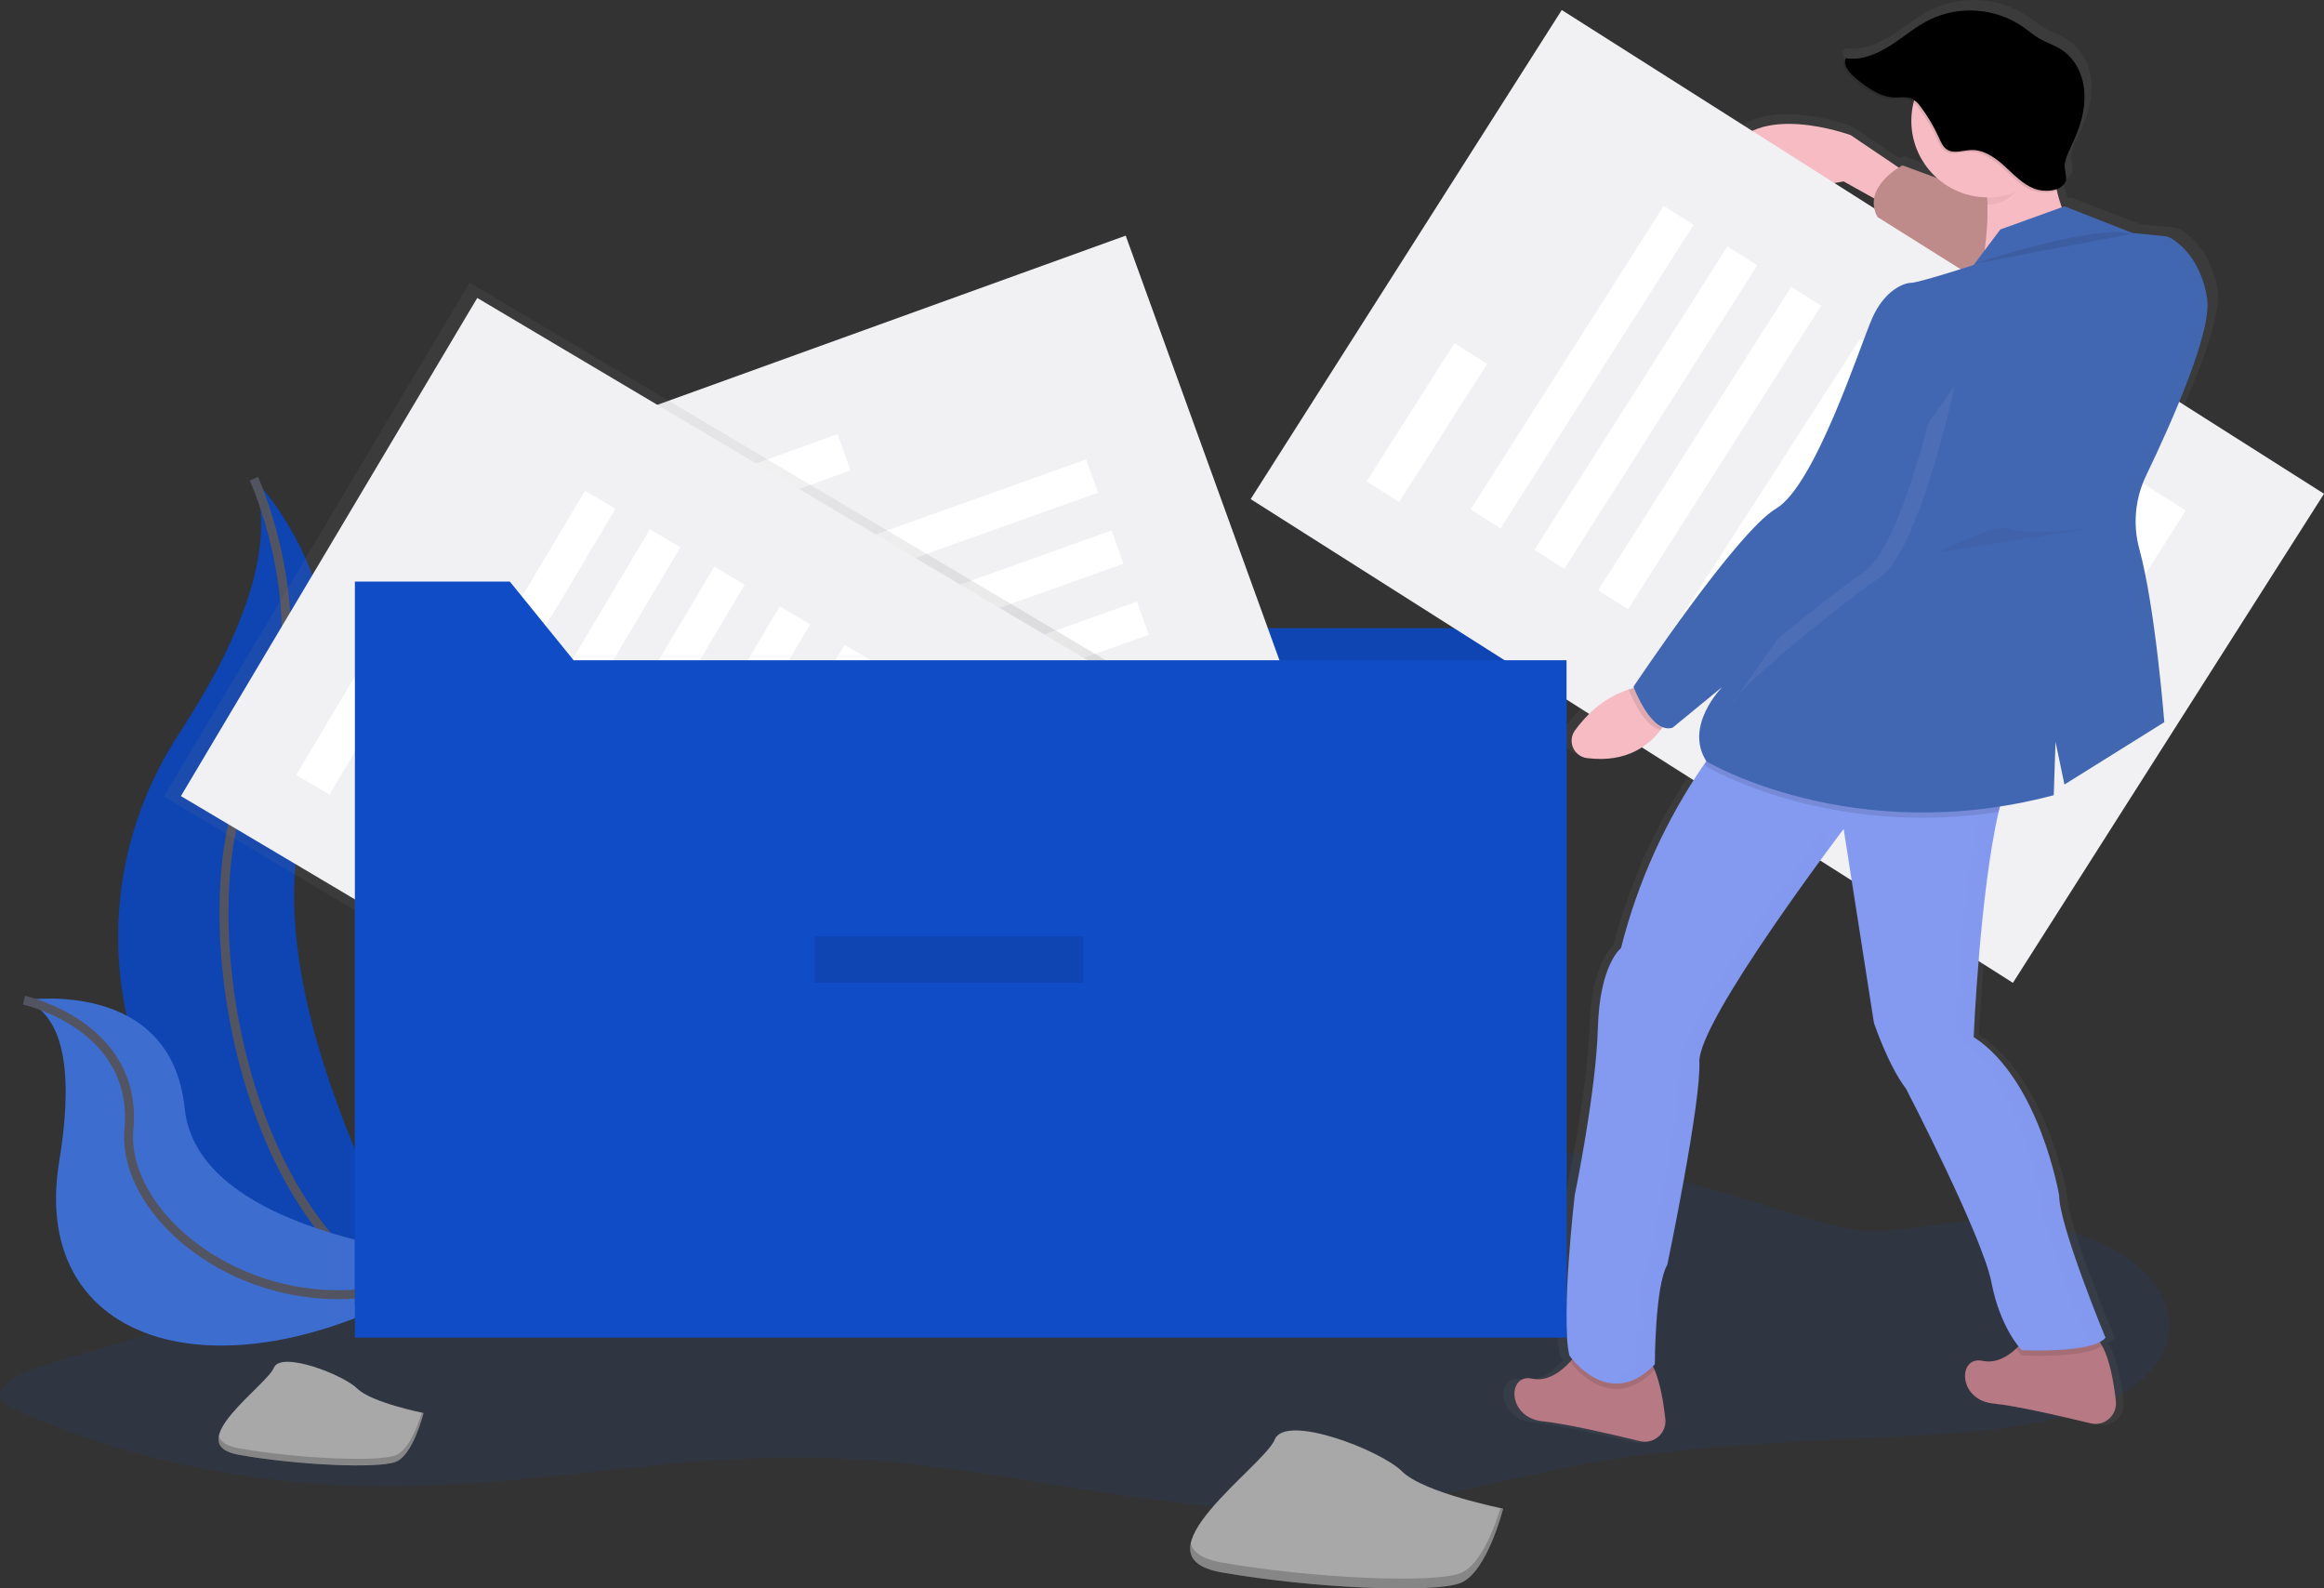 <svg width="259" height="177" viewBox="0 0 259 177" fill="none" xmlns="http://www.w3.org/2000/svg">
<rect x="0" y="0" width="259" height="177" fill="#333333" stroke="none"/>
<g clip-path="url(#clip0)">
<path opacity="0.1" d="M25.276 134.299C24.169 136.672 25.753 139.233 25.204 141.683C24.51 144.775 20.532 147.181 16.247 148.717C11.962 150.252 7.176 151.185 3 152.839C1.194 153.552 -0.689 154.869 0.25 156.08C0.575 156.5 1.184 156.793 1.78 157.069C13.946 162.675 28.983 165.721 44.008 165.623C59.9 165.517 75.461 162.016 91.339 162.418C111.818 162.933 131.625 169.905 151.877 167.895C160.472 167.037 168.454 164.605 176.826 163.085C189.136 160.851 202.084 160.627 214.834 159.893C224.407 159.342 235.348 157.912 239.922 152.537C243.229 148.652 241.841 143.52 237.182 140.23C232.523 136.94 225.08 135.533 218.205 136.172C214.509 136.515 210.835 137.404 207.138 137.051C204.992 136.845 203.01 136.231 201.052 135.629C185.906 130.939 170.216 126.261 153.404 125.581C126.058 124.465 100.712 133.967 74.07 138.076C69.922 138.715 65.418 139.207 61.499 138.135C57.371 137.004 54.663 134.333 50.527 133.207C48.564 132.671 46.376 132.516 44.447 131.934C39.143 130.331 41.609 128.129 34.246 129.615C30.4 130.398 26.515 131.653 25.276 134.299Z" fill="#0F4CC5"/>
<path d="M28.295 53.347C28.295 53.347 42.68 67.713 34.564 89.029C26.448 110.346 48.495 145.795 48.495 145.795C48.495 145.795 48.258 145.761 47.822 145.684C18.262 140.475 3.583 106.732 20.012 81.671C26.118 72.342 31.133 61.411 28.295 53.347Z" fill="#0F4CC5"/>
<path opacity="0.1" d="M28.295 53.347C28.295 53.347 42.68 67.713 34.564 89.029C26.448 110.346 48.495 145.795 48.495 145.795C48.495 145.795 48.258 145.761 47.822 145.684C18.262 140.475 3.583 106.732 20.012 81.671C26.118 72.342 31.133 61.411 28.295 53.347Z" fill="black"/>
<path d="M28.295 53.347C28.295 53.347 36.416 70.956 28.295 85.322C20.174 99.688 26.902 140.003 48.479 145.795" stroke="#535461" stroke-miterlimit="10"/>
<path d="M2.675 111.449C2.675 111.449 19.09 108.839 20.586 123.53C22.082 138.22 52.147 140.258 52.147 140.258C52.147 140.258 51.951 140.392 51.582 140.632C26.76 156.902 3.028 150.999 6.604 129.388C7.935 121.348 7.824 113.283 2.675 111.449Z" fill="#0F4CC5"/>
<path opacity="0.2" d="M2.675 111.449C2.675 111.449 19.09 108.839 20.586 123.53C22.082 138.22 52.147 140.258 52.147 140.258C52.147 140.258 51.951 140.392 51.582 140.632C26.76 156.902 3.028 150.999 6.604 129.388C7.935 121.348 7.824 113.283 2.675 111.449Z" fill="#F5F5F5"/>
<path d="M2.675 111.449C2.675 111.449 15.416 114.242 14.369 125.812C13.322 137.383 33.289 151.252 52.147 140.258" stroke="#535461" stroke-miterlimit="10"/>
<path d="M174.584 145.47H39.551V61.23H56.82L63.925 69.995H174.584V145.47Z" fill="#0F4CC5"/>
<path opacity="0.1" d="M174.584 145.47H39.551V61.23H56.82L63.925 69.995H174.584V145.47Z" fill="black"/>
<path d="M125.453 26.257L64.68 48.209L98.9 142.694L159.673 120.741L125.453 26.257Z" fill="#F1F1F4"/>
<path d="M93.33 48.371L76.158 54.573L77.62 58.608L94.791 52.405L93.33 48.371Z" fill="white"/>
<path d="M121.044 51.194L83.265 64.666L84.589 68.371L122.369 54.899L121.044 51.194Z" fill="white"/>
<path d="M123.875 59.112L86.096 72.584L87.42 76.289L125.2 62.817L123.875 59.112Z" fill="white"/>
<path d="M126.703 67.03L88.924 80.502L90.249 84.207L128.028 70.735L126.703 67.03Z" fill="white"/>
<path d="M129.535 74.945L91.756 88.417L93.081 92.122L130.86 78.65L129.535 74.945Z" fill="white"/>
<path d="M132.365 82.86L94.586 96.332L95.911 100.037L133.69 86.565L132.365 82.86Z" fill="white"/>
<path d="M135.196 90.777L97.417 104.249L98.742 107.954L136.521 94.482L135.196 90.777Z" fill="white"/>
<path d="M142.555 103.916L132.773 107.404L136.266 117.172L146.047 113.684L142.555 103.916Z" fill="white"/>
<path d="M52.331 31.49L18.247 88.773L107.541 141.764L141.625 84.481L52.331 31.49Z" fill="url(#paint0_linear)"/>
<path d="M53.189 33.201L20.162 88.707L106.686 140.055L139.713 84.548L53.189 33.201Z" fill="#F1F1F4"/>
<path d="M42.351 70.67L33.02 86.353L36.714 88.546L46.046 72.863L42.351 70.67Z" fill="white"/>
<path d="M65.196 54.683L44.703 89.124L48.09 91.134L68.582 56.693L65.196 54.683Z" fill="white"/>
<path d="M72.431 58.978L51.938 93.419L55.325 95.429L75.818 60.988L72.431 58.978Z" fill="white"/>
<path d="M79.605 63.145L59.145 97.599L62.533 99.606L82.992 65.151L79.605 63.145Z" fill="white"/>
<path d="M86.902 67.565L66.409 102.006L69.796 104.016L90.288 69.575L86.902 67.565Z" fill="white"/>
<path d="M94.138 71.86L73.645 106.301L77.032 108.311L97.525 73.87L94.138 71.86Z" fill="white"/>
<path d="M101.378 76.156L80.885 110.597L84.271 112.606L104.764 78.165L101.378 76.156Z" fill="white"/>
<path d="M115.346 81.444L110.049 90.365L118.981 95.655L124.278 86.734L115.346 81.444Z" fill="white"/>
<path d="M247.189 32.743C247.189 32.616 247.177 32.495 247.151 32.38C247.125 32.265 247.103 32.132 247.084 31.981C247.036 31.72 246.98 31.467 246.919 31.223C246.888 31.101 246.856 30.982 246.823 30.865C246.453 29.512 245.792 28.255 244.886 27.183L244.731 27.008C244.628 26.895 244.525 26.788 244.424 26.686C244.322 26.585 244.223 26.491 244.125 26.405C244.027 26.318 243.931 26.238 243.838 26.161C243.655 26.011 243.482 25.885 243.322 25.782C243.162 25.679 243.106 25.64 243.015 25.586C242.795 25.456 242.548 25.376 242.293 25.352L240.701 25.197L238.55 24.986L230.782 21.989L230.475 22.098C230.248 21.476 230.056 20.842 229.9 20.199C230.135 20.098 230.345 19.945 230.514 19.753C230.697 19.611 230.843 19.426 230.937 19.215C231.133 18.766 230.759 17.808 230.834 17.262C230.957 16.383 231.417 15.533 231.791 14.737C232.59 13.026 233.173 11.174 233.081 9.296C232.988 7.417 232.123 5.513 230.527 4.462C229.701 3.919 228.721 3.628 227.872 3.133C227.204 2.746 226.616 2.244 225.978 1.809C224.409 0.772 222.598 0.157 220.721 0.024C218.845 -0.109 216.965 0.244 215.265 1.049C213.65 1.84 212.272 3.02 210.747 3.965C209.223 4.911 207.427 5.642 205.645 5.361C205.619 5.432 205.601 5.506 205.59 5.58L205.441 5.562C205.134 6.395 205.887 7.214 206.581 7.783C207.897 8.86 209.39 9.937 211.109 9.973C211.772 9.989 212.473 9.85 213.077 10.12C213.208 10.18 213.331 10.257 213.443 10.347C213.061 11.867 213.11 13.463 213.584 14.958C214.059 16.452 214.94 17.785 216.129 18.808L212.161 17.391C212.161 17.391 211.996 17.476 211.738 17.635L206.225 13.995C206.225 13.995 195.176 9.999 192.106 16.193C189.036 22.386 205.407 19.189 205.407 19.189L208.911 21.101C208.795 21.819 208.93 22.555 209.295 23.185L218.84 29.044C216.911 29.634 213.74 30.589 213.165 30.589C212.347 30.589 210.095 31.388 208.663 34.585C207.231 37.783 202.115 53.37 197.614 55.969C193.112 58.569 181.242 75.952 181.242 75.952L181.297 76.088C181.085 76.143 180.878 76.204 180.675 76.271C177.706 77.23 175.709 79.252 174.504 80.888C174.303 81.166 174.179 81.492 174.144 81.833C174.109 82.174 174.165 82.518 174.305 82.831C174.445 83.144 174.664 83.415 174.942 83.617C175.22 83.818 175.545 83.943 175.887 83.98C180.572 84.567 183.131 82.434 184.361 80.806C184.441 80.7 184.516 80.597 184.586 80.496C184.952 80.652 185.363 80.67 185.742 80.548L191.471 75.952C191.471 75.952 186.988 80.332 189.616 84.322L189.418 84.598C184.985 90.871 181.729 97.894 179.808 105.328C179.808 105.328 177.352 107.131 177.148 114.319C176.945 121.507 174.489 133.104 174.489 133.104C174.489 133.104 172.85 146.892 173.875 151.089C173.875 151.089 173.993 151.257 174.21 151.512C174.133 151.602 174.05 151.7 173.952 151.8C173.059 152.759 171.447 154.081 169.566 153.686C166.7 153.086 166.7 158.082 170.794 158.484C173.431 158.741 178.608 159.911 181.965 160.71C182.329 160.803 182.711 160.807 183.078 160.721C183.444 160.636 183.785 160.464 184.071 160.22C184.357 159.976 184.58 159.666 184.721 159.318C184.862 158.97 184.918 158.592 184.883 158.218C184.681 156.428 184.318 154.261 183.655 152.718C183.613 152.622 183.572 152.53 183.528 152.437C183.649 152.326 183.768 152.21 183.889 152.086C183.889 152.086 183.889 143.293 185.321 140.895C185.321 140.895 189.209 122.711 189.005 118.114C188.845 114.507 199.089 100.512 203.55 94.597L203.514 94.373C204.654 92.863 205.376 91.936 205.376 91.936L208.854 113.716C208.854 113.716 210.523 118.514 212.569 121.105C212.569 121.105 221.368 137.692 222.39 142.886C223.164 146.825 224.763 149.155 225.486 150.051C225.401 150.136 225.313 150.221 225.228 150.309C224.296 151.156 222.921 152.007 221.358 151.682C218.502 151.079 218.502 156.075 222.596 156.474C225.233 156.732 230.411 157.901 233.767 158.7C234.131 158.793 234.513 158.797 234.88 158.712C235.246 158.627 235.587 158.455 235.873 158.21C236.159 157.966 236.382 157.657 236.523 157.308C236.664 156.96 236.72 156.583 236.685 156.209C236.452 154.13 235.996 151.543 235.113 150.025C235.04 149.897 234.962 149.775 234.881 149.662C235.193 149.538 235.471 149.343 235.694 149.093C235.694 149.093 230.369 136.492 230.369 133.093C230.369 133.093 228.117 120.103 220.548 115.316C220.548 115.316 221.265 99.072 223.419 90.029C223.473 89.806 223.527 89.587 223.582 89.372C225.519 89.071 227.511 88.666 229.551 88.138L229.755 82.143L230.787 86.94L242.236 79.94C242.236 79.94 242.136 78.68 241.942 76.748C241.844 75.782 241.725 74.648 241.581 73.419C241.467 72.435 241.336 71.392 241.194 70.328C241.158 70.061 241.121 69.793 241.083 69.524C240.933 68.447 240.768 67.357 240.59 66.29C240.523 65.89 240.454 65.494 240.384 65.103C240.291 64.587 240.193 64.072 240.092 63.572C240.043 63.323 239.991 63.078 239.938 62.835C239.884 62.593 239.831 62.356 239.778 62.124C239.724 61.892 239.67 61.665 239.615 61.442L239.533 61.112C239.476 60.895 239.419 60.684 239.362 60.478C239.122 59.624 238.983 58.744 238.947 57.858C238.933 57.514 238.933 57.162 238.947 56.801C238.961 56.441 238.995 56.09 239.05 55.75C239.074 55.579 239.104 55.407 239.138 55.235C239.27 54.539 239.464 53.856 239.718 53.195C239.846 52.863 239.988 52.536 240.147 52.213C240.518 51.458 240.921 50.639 241.323 49.776C241.528 49.345 241.734 48.904 241.942 48.454C242.15 48.004 242.36 47.547 242.572 47.083C244.563 42.678 246.529 37.767 247.055 34.544C247.109 34.204 247.151 33.885 247.171 33.583C247.196 33.304 247.202 33.023 247.189 32.743Z" fill="url(#paint1_linear)"/>
<path d="M213.01 19.622L206.261 15.062C206.261 15.062 195.542 11.097 192.565 17.241C189.588 23.386 205.464 20.214 205.464 20.214L212.213 23.981L213.01 19.622Z" fill="#F7BBC3"/>
<path d="M174.052 1.116L139.381 55.613L224.332 109.516L259.003 55.019L174.052 1.116Z" fill="#F1F1F4"/>
<path d="M162.1 38.245L152.304 53.643L155.931 55.945L165.728 40.547L162.1 38.245Z" fill="white"/>
<path d="M185.413 22.947L163.9 56.762L167.225 58.872L188.738 25.057L185.413 22.947Z" fill="white"/>
<path d="M192.518 27.454L171.005 61.269L174.33 63.379L195.843 29.564L192.518 27.454Z" fill="white"/>
<path d="M199.622 31.963L178.109 65.778L181.434 67.888L202.947 34.073L199.622 31.963Z" fill="white"/>
<path d="M207.307 37.754L185.645 71.407L188.954 73.531L210.616 39.879L207.307 37.754Z" fill="white"/>
<path d="M213.832 40.979L192.319 74.793L195.644 76.903L217.157 43.088L213.832 40.979Z" fill="white"/>
<path d="M221.534 46.861L199.871 80.514L203.18 82.638L224.843 48.985L221.534 46.861Z" fill="white"/>
<path d="M234.827 51.331L229.257 60.086L238.023 65.649L243.593 56.894L234.827 51.331Z" fill="white"/>
<path d="M232.976 158.6C229.72 157.806 224.697 156.647 222.141 156.392C218.17 155.995 218.17 151.04 220.949 151.636C222.455 151.958 223.787 151.12 224.692 150.273C224.969 150.009 225.228 149.728 225.469 149.43C225.799 149.035 226.254 148.763 226.758 148.657C228.247 148.333 231.345 147.843 233.252 148.869C233.693 149.14 234.05 149.529 234.284 149.992C235.14 151.509 235.574 154.073 235.808 156.137C235.846 156.502 235.796 156.872 235.661 157.214C235.526 157.556 235.31 157.861 235.032 158.102C234.755 158.344 234.423 158.515 234.065 158.602C233.707 158.688 233.333 158.687 232.976 158.6Z" fill="#B77983"/>
<path d="M182.759 160.583C179.503 159.79 174.48 158.63 171.924 158.375C167.954 157.979 167.954 153.024 170.732 153.619C172.538 154.011 174.114 152.697 174.978 151.749C175.084 151.633 175.18 151.522 175.262 151.419C175.593 151.024 176.047 150.752 176.552 150.646C178.041 150.322 181.139 149.832 183.045 150.857C183.603 151.159 184.049 151.818 184.405 152.661C185.047 154.191 185.401 156.34 185.597 158.115C185.636 158.482 185.586 158.853 185.451 159.196C185.316 159.539 185.1 159.845 184.822 160.087C184.543 160.33 184.21 160.501 183.851 160.588C183.492 160.674 183.117 160.672 182.759 160.583Z" fill="#B77983"/>
<path opacity="0.1" d="M184.397 152.656C179.658 157.533 175.595 152.566 174.979 151.746C175.084 151.63 175.18 151.52 175.262 151.417C175.593 151.021 176.047 150.749 176.552 150.644C178.041 150.319 181.139 149.829 183.045 150.855C183.595 151.143 184.041 151.803 184.397 152.656Z" fill="black"/>
<path opacity="0.1" d="M234.28 149.984C232.217 151.386 225.316 151.04 225.316 151.04C225.089 150.798 224.88 150.54 224.691 150.268C224.968 150.006 225.228 149.726 225.468 149.43C225.799 149.035 226.253 148.763 226.758 148.657C228.246 148.333 231.345 147.843 233.251 148.869C233.69 149.139 234.047 149.525 234.28 149.984Z" fill="black"/>
<path d="M234.644 149.059C233.254 150.842 225.316 150.448 225.316 150.448C225.316 150.448 222.934 148.07 221.941 142.914C220.948 137.759 212.414 121.309 212.414 121.309C210.43 118.733 208.841 113.974 208.841 113.974L205.467 92.368C205.467 92.368 189.191 113.776 189.389 118.336C189.588 122.896 185.816 140.928 185.816 140.928C184.426 143.306 184.426 152.027 184.426 152.027C179.266 157.378 174.899 151.035 174.899 151.035C173.906 146.872 175.495 133.196 175.495 133.196C175.495 133.196 177.876 121.701 178.075 114.564C178.273 107.427 180.654 105.644 180.654 105.644C182.508 98.29 185.665 91.326 189.975 85.082C191.175 83.367 191.967 82.452 191.967 82.452L224.121 86.219C223.605 87.249 223.143 88.725 222.738 90.472C220.649 99.441 219.955 115.556 219.955 115.556C227.299 120.317 229.482 133.199 229.482 133.199C229.482 136.569 234.644 149.059 234.644 149.059Z" fill="#8499F0"/>
<g opacity="0.05">
<path opacity="0.05" d="M203.694 95.007L203.281 92.366C203.281 92.366 187.005 113.773 187.204 118.333C187.403 122.893 183.634 140.928 183.634 140.928C182.243 143.306 182.243 152.027 182.243 152.027C181.162 153.148 180.115 153.756 179.147 154.016C180.711 154.426 182.612 154.127 184.637 152.027C184.637 152.027 184.637 143.306 186.028 140.928C186.028 140.928 189.799 122.893 189.601 118.331C189.433 114.765 199.37 100.876 203.694 95.007Z" fill="black"/>
<path opacity="0.05" d="M229.68 133.199C229.68 133.199 227.498 120.317 220.153 115.558C220.153 115.558 220.847 99.446 222.937 90.475C223.344 88.728 223.801 87.254 224.319 86.221L192.168 82.444C192.168 82.444 192.093 82.532 191.956 82.702L221.941 86.213C221.425 87.244 220.963 88.72 220.558 90.467C218.469 99.436 217.775 115.551 217.775 115.551C225.117 120.317 227.299 133.199 227.299 133.199C227.299 136.569 232.459 149.057 232.459 149.057C231.641 150.108 228.545 150.401 226.141 150.466C228.047 150.515 233.689 150.533 234.84 149.057C234.842 149.059 229.68 136.569 229.68 133.199Z" fill="black"/>
</g>
<path d="M186.015 79.682C185.775 80.269 185.458 80.82 185.073 81.323C183.879 82.929 181.397 85.054 176.851 84.472C176.517 84.429 176.2 84.3 175.93 84.098C175.661 83.896 175.448 83.627 175.313 83.319C175.178 83.011 175.125 82.673 175.16 82.338C175.194 82.003 175.315 81.683 175.51 81.409C176.676 79.785 178.606 77.778 181.495 76.828C182.316 76.555 183.166 76.382 184.028 76.312L186.015 79.682Z" fill="#F7BBC3"/>
<path d="M227.932 24.246L212.015 18.431C212.015 18.431 207.449 20.809 209.236 24.179L224.715 33.892L227.932 24.246Z" fill="#D39999"/>
<path opacity="0.1" d="M227.932 24.246L212.015 18.431C212.015 18.431 207.449 20.809 209.236 24.179L224.715 33.892L227.932 24.246Z" fill="black"/>
<path d="M228.492 14.665C228.492 14.665 228.293 23.981 232.462 27.152C236.631 30.324 220.355 32.107 220.355 32.107C220.355 32.107 222.935 22.592 220.355 17.638C217.775 12.684 228.492 14.665 228.492 14.665Z" fill="#F7BBC3"/>
<path opacity="0.1" d="M224.124 86.221C223.608 87.252 223.146 88.728 222.741 90.475C203.545 93.402 190.184 85.428 190.184 85.428C190.112 85.312 190.042 85.198 189.978 85.085C191.177 83.369 191.969 82.454 191.969 82.454L224.124 86.221Z" fill="black"/>
<path opacity="0.1" d="M186.015 79.682C185.775 80.268 185.458 80.82 185.073 81.323C183.236 81.019 181.766 77.51 181.495 76.825C182.316 76.552 183.166 76.379 184.028 76.31L186.015 79.682Z" fill="black"/>
<path d="M230.078 22.989L222.932 25.566L219.955 29.53C219.955 29.53 213.802 31.512 213.007 31.512C212.213 31.512 210.03 32.305 208.64 35.477C207.249 38.648 202.291 54.104 197.923 56.68C193.556 59.257 182.045 76.519 182.045 76.519C182.045 76.519 184.029 81.87 186.412 81.079L191.969 76.519C191.969 76.519 187.602 80.88 190.184 84.843C190.184 84.843 206.46 94.556 228.881 88.609L229.08 82.663L230.073 87.419L241.204 80.473C241.204 80.473 240.209 67.679 238.416 61.166C237.675 58.428 237.95 55.514 239.19 52.963C242.071 46.965 246.519 36.948 245.977 33.295C245.337 28.989 242.902 27.111 241.973 26.555C241.761 26.426 241.522 26.347 241.274 26.323L237.642 25.96L230.078 22.989Z" fill="#4267B2"/>
<path opacity="0.05" d="M217.87 42.912C217.87 42.912 213.9 61.346 209.535 64.319C205.17 67.293 193.458 76.807 193.061 78.394" fill="#F9FAFF"/>
<path d="M216.085 42.317C216.085 42.317 212.115 60.751 207.75 63.724C203.385 66.697 191.673 76.212 191.275 77.807" fill="#4267B2"/>
<path opacity="0.1" d="M219.857 29.433C219.857 29.433 233.553 24.872 237.521 26.063L219.857 29.433Z" fill="black"/>
<g opacity="0.05">
<path opacity="0.05" d="M239.169 52.965C242.051 46.967 246.498 36.95 245.957 33.297C245.317 28.992 242.881 27.114 241.953 26.557C241.74 26.429 241.501 26.349 241.254 26.325L239.706 26.171C239.868 26.21 240.022 26.273 240.165 26.359C241.094 26.926 243.519 28.794 244.169 33.099C244.711 36.749 240.263 46.769 237.381 52.767C236.142 55.319 235.867 58.232 236.607 60.97C238.413 67.483 239.396 80.278 239.396 80.278L229.825 86.252L230.068 87.414L241.205 80.473C241.205 80.473 240.209 67.679 238.416 61.166C237.669 58.431 237.937 55.519 239.169 52.965Z" fill="black"/>
<path opacity="0.05" d="M235.833 25.766L237.554 25.936L230.078 22.989L229.407 23.231L235.833 25.766Z" fill="black"/>
</g>
<path opacity="0.05" d="M216.085 61.545C216.085 61.545 222.238 58.175 224.222 58.968C226.205 59.762 233.55 58.77 233.55 58.77" fill="black"/>
<path opacity="0.05" d="M227.789 17.143C227.562 15.157 228.483 15.458 228.483 15.458C228.483 15.458 217.764 13.477 220.347 18.431C220.992 19.673 221.314 21.198 221.435 22.791H221.536C224.534 22.793 226.27 19.467 227.789 17.143Z" fill="black"/>
<path d="M221.544 21.997C226.257 21.997 230.078 18.181 230.078 13.475C230.078 8.768 226.257 4.952 221.544 4.952C216.831 4.952 213.01 8.768 213.01 13.475C213.01 18.181 216.831 21.997 221.544 21.997Z" fill="#F7BBC3"/>
<path opacity="0.1" d="M230.857 15.997C231.631 14.302 232.198 12.462 232.103 10.586C232.007 8.711 231.174 6.833 229.626 5.792C228.826 5.253 227.882 4.965 227.046 4.475C226.399 4.091 225.826 3.594 225.21 3.161C223.697 2.134 221.94 1.524 220.115 1.391C218.291 1.259 216.464 1.609 214.818 2.406C213.252 3.179 211.916 4.362 210.433 5.3C208.949 6.237 207.213 6.961 205.482 6.683C205.185 7.508 205.915 8.322 206.589 8.886C207.866 9.955 209.313 11.022 210.974 11.058C211.619 11.073 212.298 10.934 212.883 11.205C213.278 11.421 213.613 11.732 213.859 12.109C214.661 13.172 215.34 14.323 215.884 15.538C216.106 16.035 216.333 16.569 216.792 16.87C217.566 17.36 218.554 16.953 219.462 16.916C220.876 16.862 222.145 17.749 223.192 18.702C224.24 19.655 225.233 20.737 226.546 21.24C227.531 21.613 229.502 21.6 230.005 20.423C230.194 19.98 229.833 19.029 229.907 18.486C230.047 17.628 230.496 16.788 230.857 15.997Z" fill="black"/>
<path d="M231.056 15.798C231.83 14.103 232.398 12.264 232.302 10.388C232.207 8.512 231.373 6.634 229.825 5.593C229.026 5.055 228.082 4.766 227.246 4.277C226.598 3.893 226.025 3.396 225.409 2.963C223.896 1.936 222.139 1.325 220.315 1.193C218.49 1.06 216.663 1.41 215.018 2.208C213.452 2.981 212.115 4.163 210.632 5.101C209.149 6.039 207.412 6.763 205.681 6.485C205.385 7.309 206.115 8.123 206.788 8.688C208.065 9.757 209.512 10.823 211.174 10.859C211.819 10.875 212.497 10.736 213.083 11.006C213.477 11.223 213.812 11.534 214.058 11.911C214.86 12.974 215.539 14.124 216.083 15.34C216.305 15.837 216.532 16.37 216.991 16.672C217.765 17.161 218.753 16.754 219.661 16.718C221.075 16.664 222.344 17.55 223.391 18.504C224.439 19.457 225.432 20.539 226.745 21.041C227.731 21.415 229.702 21.402 230.205 20.225C230.393 19.781 230.032 18.831 230.107 18.287C230.246 17.432 230.695 16.589 231.056 15.798Z" fill="black"/>
<path d="M174.584 149.046H39.551V64.806H56.82L63.925 73.571H174.584V149.046Z" fill="#0F4CC5"/>
<path d="M47.204 157.45C47.204 157.45 41.382 156.288 39.829 154.737C38.276 153.186 31.29 150.474 30.513 152.419C29.737 154.364 20.034 160.947 26.644 162.111C33.253 163.276 42.169 163.657 44.111 162.884C46.054 162.111 47.204 157.45 47.204 157.45Z" fill="#A8A8A8"/>
<path opacity="0.2" d="M26.633 161.382C33.232 162.544 42.158 162.928 44.101 162.155C45.579 161.565 46.606 158.728 47.011 157.407L47.205 157.448C47.205 157.448 46.041 162.101 44.109 162.874C42.176 163.647 33.24 163.26 26.641 162.101C24.737 161.766 24.193 160.977 24.397 159.978C24.551 160.632 25.214 161.132 26.633 161.382Z" fill="black"/>
<path d="M167.521 168.106C167.521 168.106 158.639 166.331 156.268 163.966C153.897 161.601 143.24 157.461 142.056 160.418C140.872 163.376 126.062 173.429 136.123 175.204C146.184 176.979 159.81 177.569 162.772 176.387C165.733 175.204 167.521 168.106 167.521 168.106Z" fill="#A8A8A8"/>
<path opacity="0.2" d="M136.135 174.104C146.196 175.879 159.822 176.469 162.784 175.287C165.039 174.385 166.607 170.057 167.226 168.044L167.523 168.106C167.523 168.106 165.745 175.194 162.779 176.384C159.812 177.575 146.196 176.977 136.13 175.202C133.222 174.686 132.391 173.486 132.706 171.966C132.959 172.958 133.97 173.723 136.135 174.104Z" fill="black"/>
<path opacity="0.1" d="M120.728 104.349H90.803V109.501H120.728V104.349Z" fill="black"/>
</g>
<defs>
<linearGradient id="paint0_linear" x1="124.584" y1="113.122" x2="35.349" y2="60.026" gradientUnits="userSpaceOnUse">
<stop stop-color="#808080" stop-opacity="0.25"/>
<stop offset="0.54" stop-color="#808080" stop-opacity="0.12"/>
<stop offset="1" stop-color="#808080" stop-opacity="0.1"/>
</linearGradient>
<linearGradient id="paint1_linear" x1="72001.8" y1="117856" x2="72001.8" y2="17525.6" gradientUnits="userSpaceOnUse">
<stop stop-color="#808080" stop-opacity="0.25"/>
<stop offset="0.54" stop-color="#808080" stop-opacity="0.12"/>
<stop offset="1" stop-color="#808080" stop-opacity="0.1"/>
</linearGradient>
<clipPath id="clip0">
<rect width="259" height="177" fill="white"/>
</clipPath>
</defs>
</svg>
